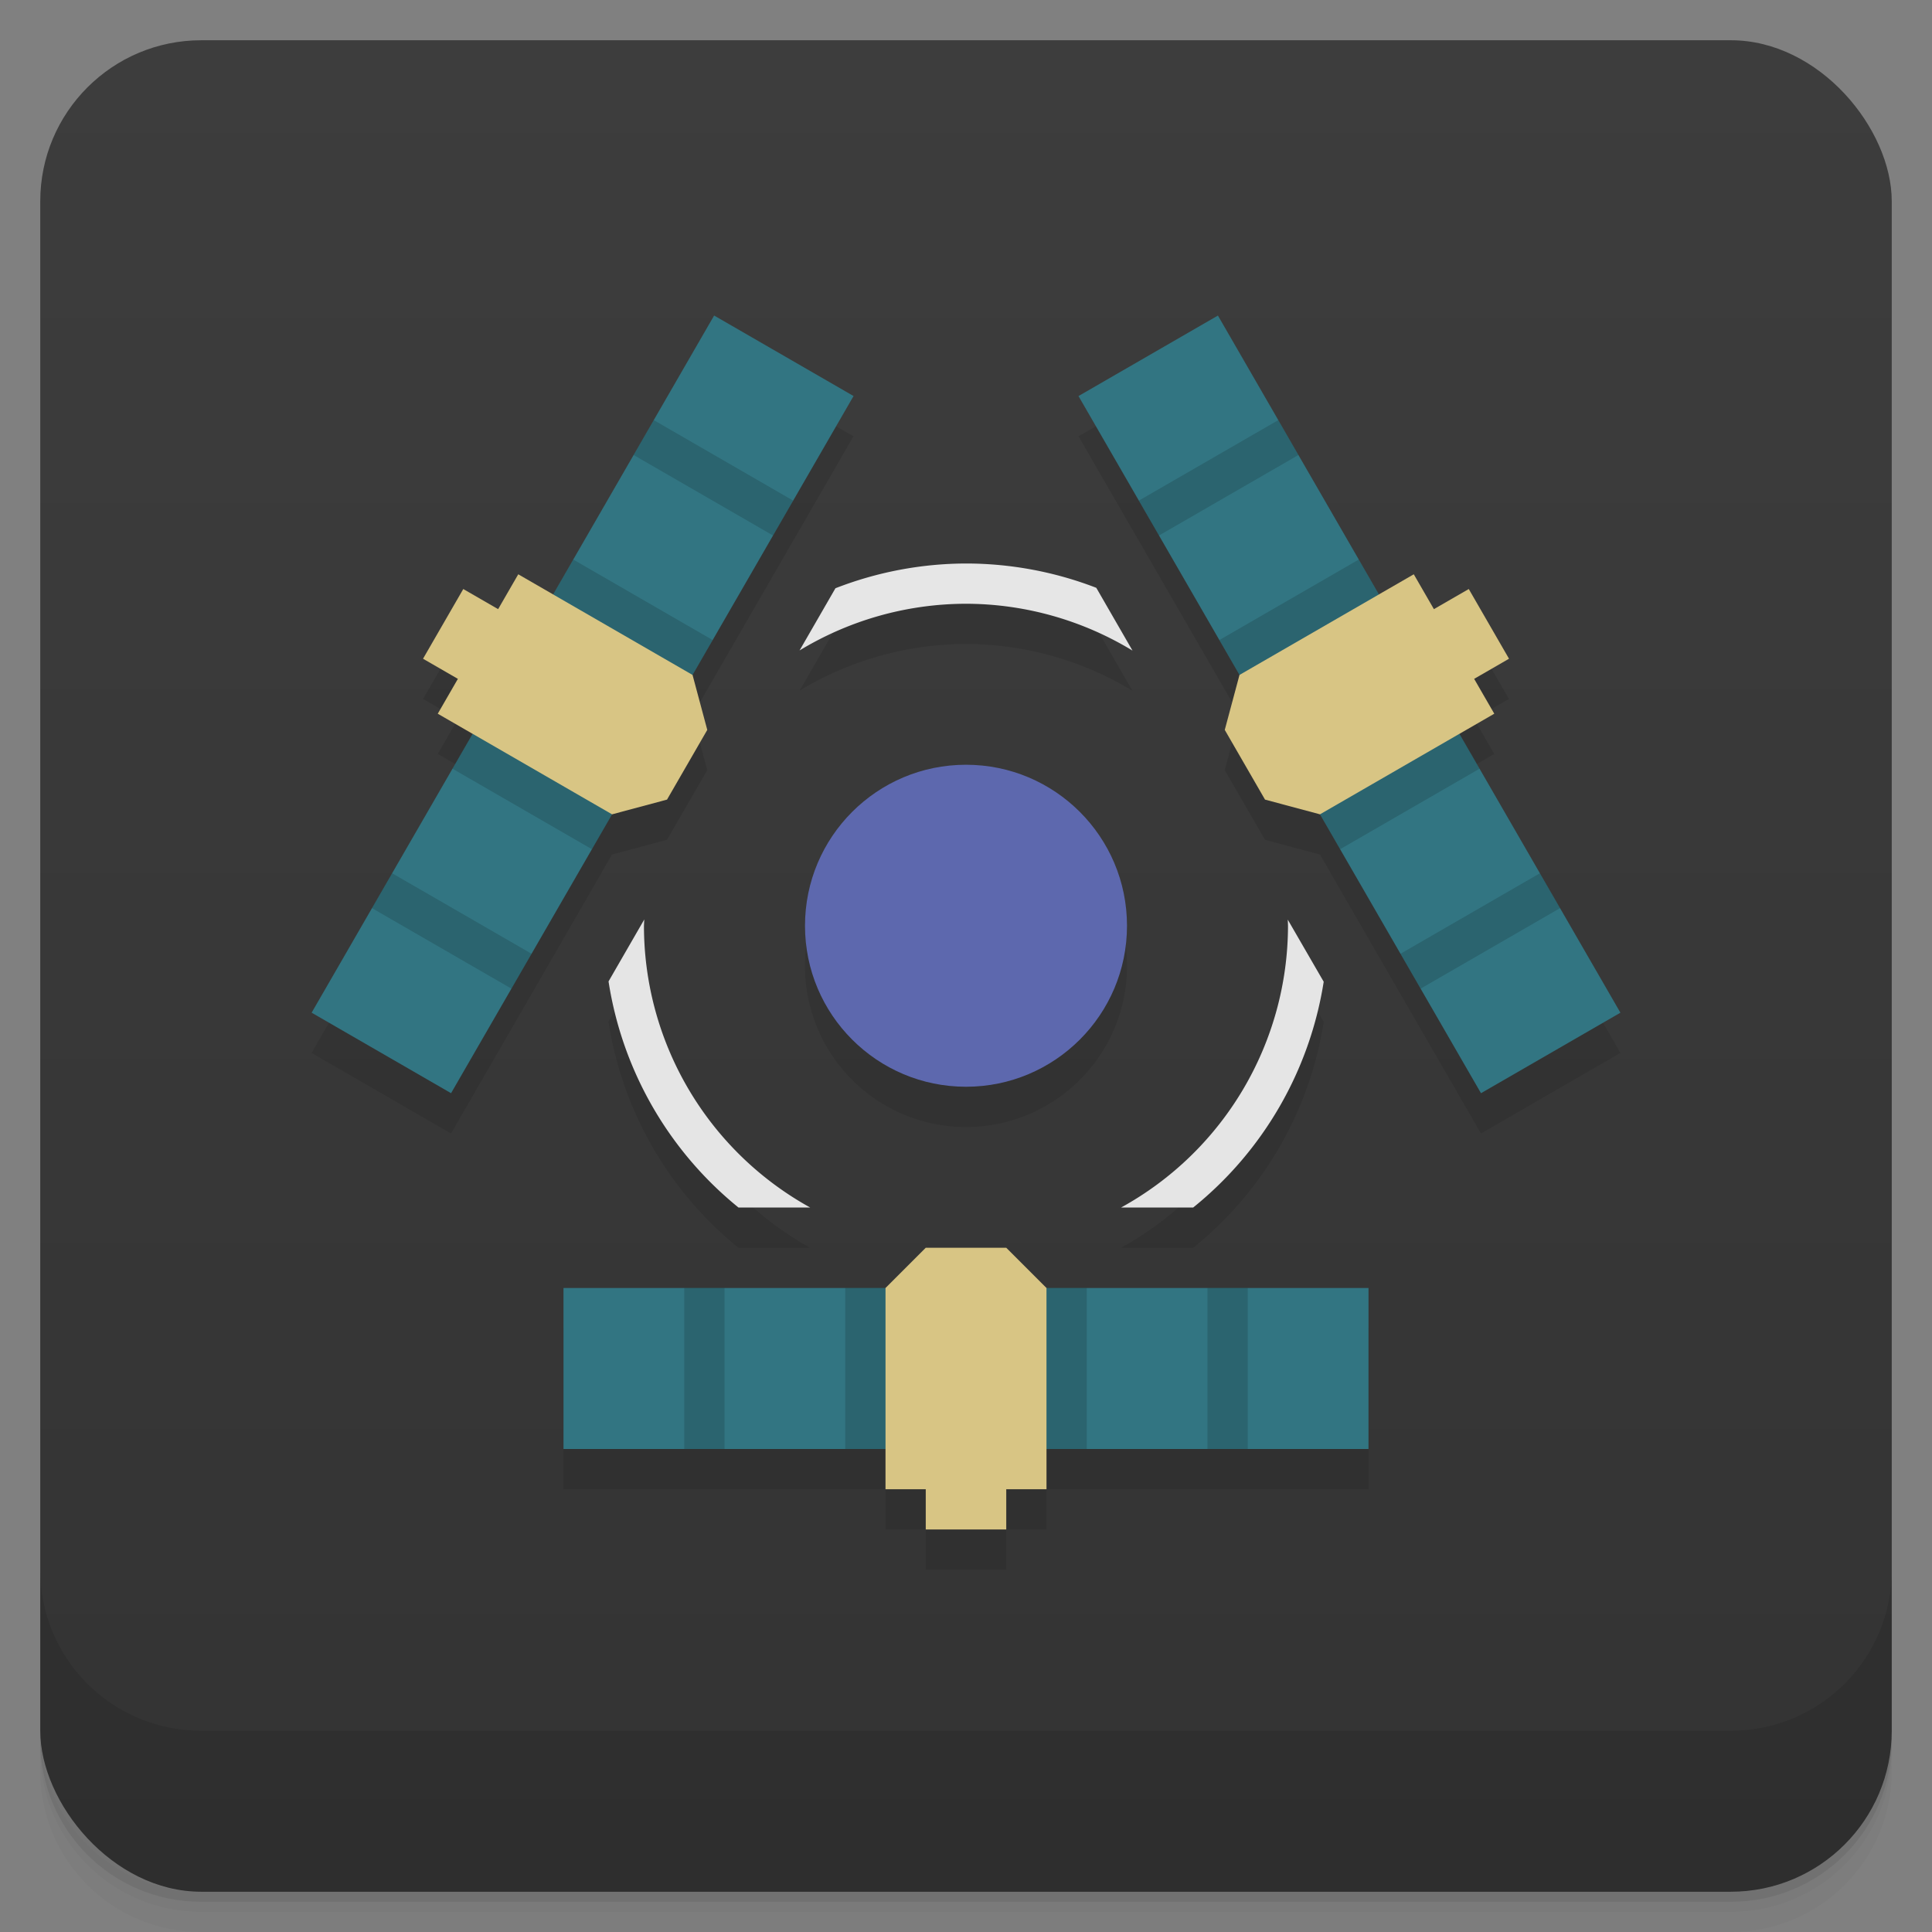 <svg version="1.1" viewBox="0 0 48 48" xmlns="http://www.w3.org/2000/svg">
 <rect x="0" y="0" width="48" height="48" fill="#808080" stroke="none"/>
 <defs>
  <linearGradient id="bg" x2="0" y1="1" y2="47" gradientUnits="userSpaceOnUse">
   <stop style="stop-color:#3d3d3d" offset="0"/>
   <stop style="stop-color:#333" offset="1"/>
  </linearGradient>
 </defs>
 <path d="m1 43v0.25c0 2.216 1.784 4 4 4h38c2.216 0 4-1.784 4-4v-0.25c0 2.216-1.784 4-4 4h-38c-2.216 0-4-1.784-4-4zm0 0.5v0.5c0 2.216 1.784 4 4 4h38c2.216 0 4-1.784 4-4v-0.5c0 2.216-1.784 4-4 4h-38c-2.216 0-4-1.784-4-4z" style="opacity:.02"/>
 <path d="m1 43.25v0.25c0 2.216 1.784 4 4 4h38c2.216 0 4-1.784 4-4v-0.25c0 2.216-1.784 4-4 4h-38c-2.216 0-4-1.784-4-4z" style="opacity:.05"/>
 <path d="m1 43v0.25c0 2.216 1.784 4 4 4h38c2.216 0 4-1.784 4-4v-0.25c0 2.216-1.784 4-4 4h-38c-2.216 0-4-1.784-4-4z" style="opacity:.1"/>
 <rect x="1" y="1" width="46" height="46" rx="4" style="fill:url(#bg)"/>
 <path d="m1 39v4c0 2.216 1.784 4 4 4h38c2.216 0 4-1.784 4-4v-4c0 2.216-1.784 4-4 4h-38c-2.216 0-4-1.784-4-4z" style="opacity:.1"/>
 <path d="m17.742 8.84-4 6.928-0.867-0.5-0.5 0.867-0.865-0.5-1 1.73 0.865 0.5-0.5 0.867 0.867 0.5-4 6.928 3.463 2 4-6.928 1.367-0.367 1-1.73-0.367-1.367 4-6.928zm12.516 0-3.463 2 4 6.928-0.367 1.367 1 1.73 1.367 0.367 4 6.928 3.463-2-4-6.928 0.867-0.5-0.5-0.867 0.865-0.5-1-1.73-0.865 0.5-0.5-0.867-0.867 0.5zm-6.258 6.16a9 9 0 0 0-3.244 0.615l-0.891 1.545a8 8 0 0 1 4.135-1.16 8 8 0 0 1 4.137 1.164l-0.9-1.56a9 9 0 0 0-3.236-0.604zm0 5a4 4 0 0 0-4 4 4 4 0 0 0 4 4 4 4 0 0 0 4-4 4 4 0 0 0-4-4zm-7.992 3.842-0.889 1.541a9 9 0 0 0 3.228 5.617h1.781a8 8 0 0 1-4.129-7 8 8 0 0 1 0.008-0.158zm15.986 0.006a8 8 0 0 1 0.006 0.152 8 8 0 0 1-4.146 7h1.791a9 9 0 0 0 3.242-5.609zm-8.994 8.152-1 1h-8v4h8v1h1v1h2v-1h1v-1h8v-4h-8l-1-1z" style="opacity:.1;stroke-width:.267"/>
 <circle cx="24" cy="23" r="4" style="fill:#5d68ae;stroke-width:.267"/>
 <rect x="14" y="32" width="20" height="4" style="fill:#327582;stroke-width:.373"/>
 <path d="m23 31-1 1v5h1v1h2v-1h1v-5l-1-1z" style="fill:#d8c584;paint-order:normal"/>
 <path d="m17 32v4h1v-4zm4 0v4h1v-4zm5 0v4h1v-4zm4 0v4h1v-4z" style="opacity:.15;paint-order:normal"/>
 <rect transform="rotate(120)" x="-2.082" y="-23.285" width="20" height="4" style="fill:#327582;stroke-width:.373"/>
 <path d="m17.572 18.134-0.366-1.366-4.33-2.5-0.5 0.866-0.866-0.5-1 1.732 0.866 0.5-0.5 0.866 4.33 2.5 1.366-0.366z" style="fill:#d8c584;paint-order:normal"/>
 <path d="m19.706 12.438-3.464-2-0.5 0.866 3.464 2zm-2 3.464-3.464-2-0.5 0.866 3.464 2zm-2.5 4.33-3.464-2-0.5 0.866 3.464 2zm-2 3.464-3.464-2-0.5 0.866 3.464 2z" style="opacity:.15;paint-order:normal"/>
 <rect transform="rotate(240)" x="-41.919" y="18.285" width="20" height="4" style="fill:#327582;stroke-width:.373"/>
 <path d="m31.429 19.866 1.366 0.366 4.33-2.5-0.5-0.866 0.866-0.5-1-1.732-0.866 0.5-0.5-0.866-4.33 2.5-0.366 1.366z" style="fill:#d8c584;paint-order:normal"/>
 <path d="m35.295 24.562 3.464-2-0.5-0.866-3.464 2zm-2-3.464 3.464-2-0.5-0.866-3.464 2zm-2.5-4.33 3.464-2-0.5-0.866-3.464 2zm-2-3.464 3.464-2-0.5-0.866-3.464 2z" style="opacity:.15;paint-order:normal"/>
 <path d="m24 14a9 9 0 0 0-3.244 0.615l-0.891 1.545a8 8 0 0 1 4.135-1.16 8 8 0 0 1 4.137 1.164l-0.9-1.56a9 9 0 0 0-3.236-0.604zm-7.992 8.842-0.889 1.541a9 9 0 0 0 3.228 5.617h1.781a8 8 0 0 1-4.129-7 8 8 0 0 1 0.008-0.158zm15.986 0.006a8 8 0 0 1 0.006 0.152 8 8 0 0 1-4.146 7h1.791a9 9 0 0 0 3.242-5.609z" style="fill:#f9f9f9;opacity:.9;stroke-width:.6"/>
</svg>
